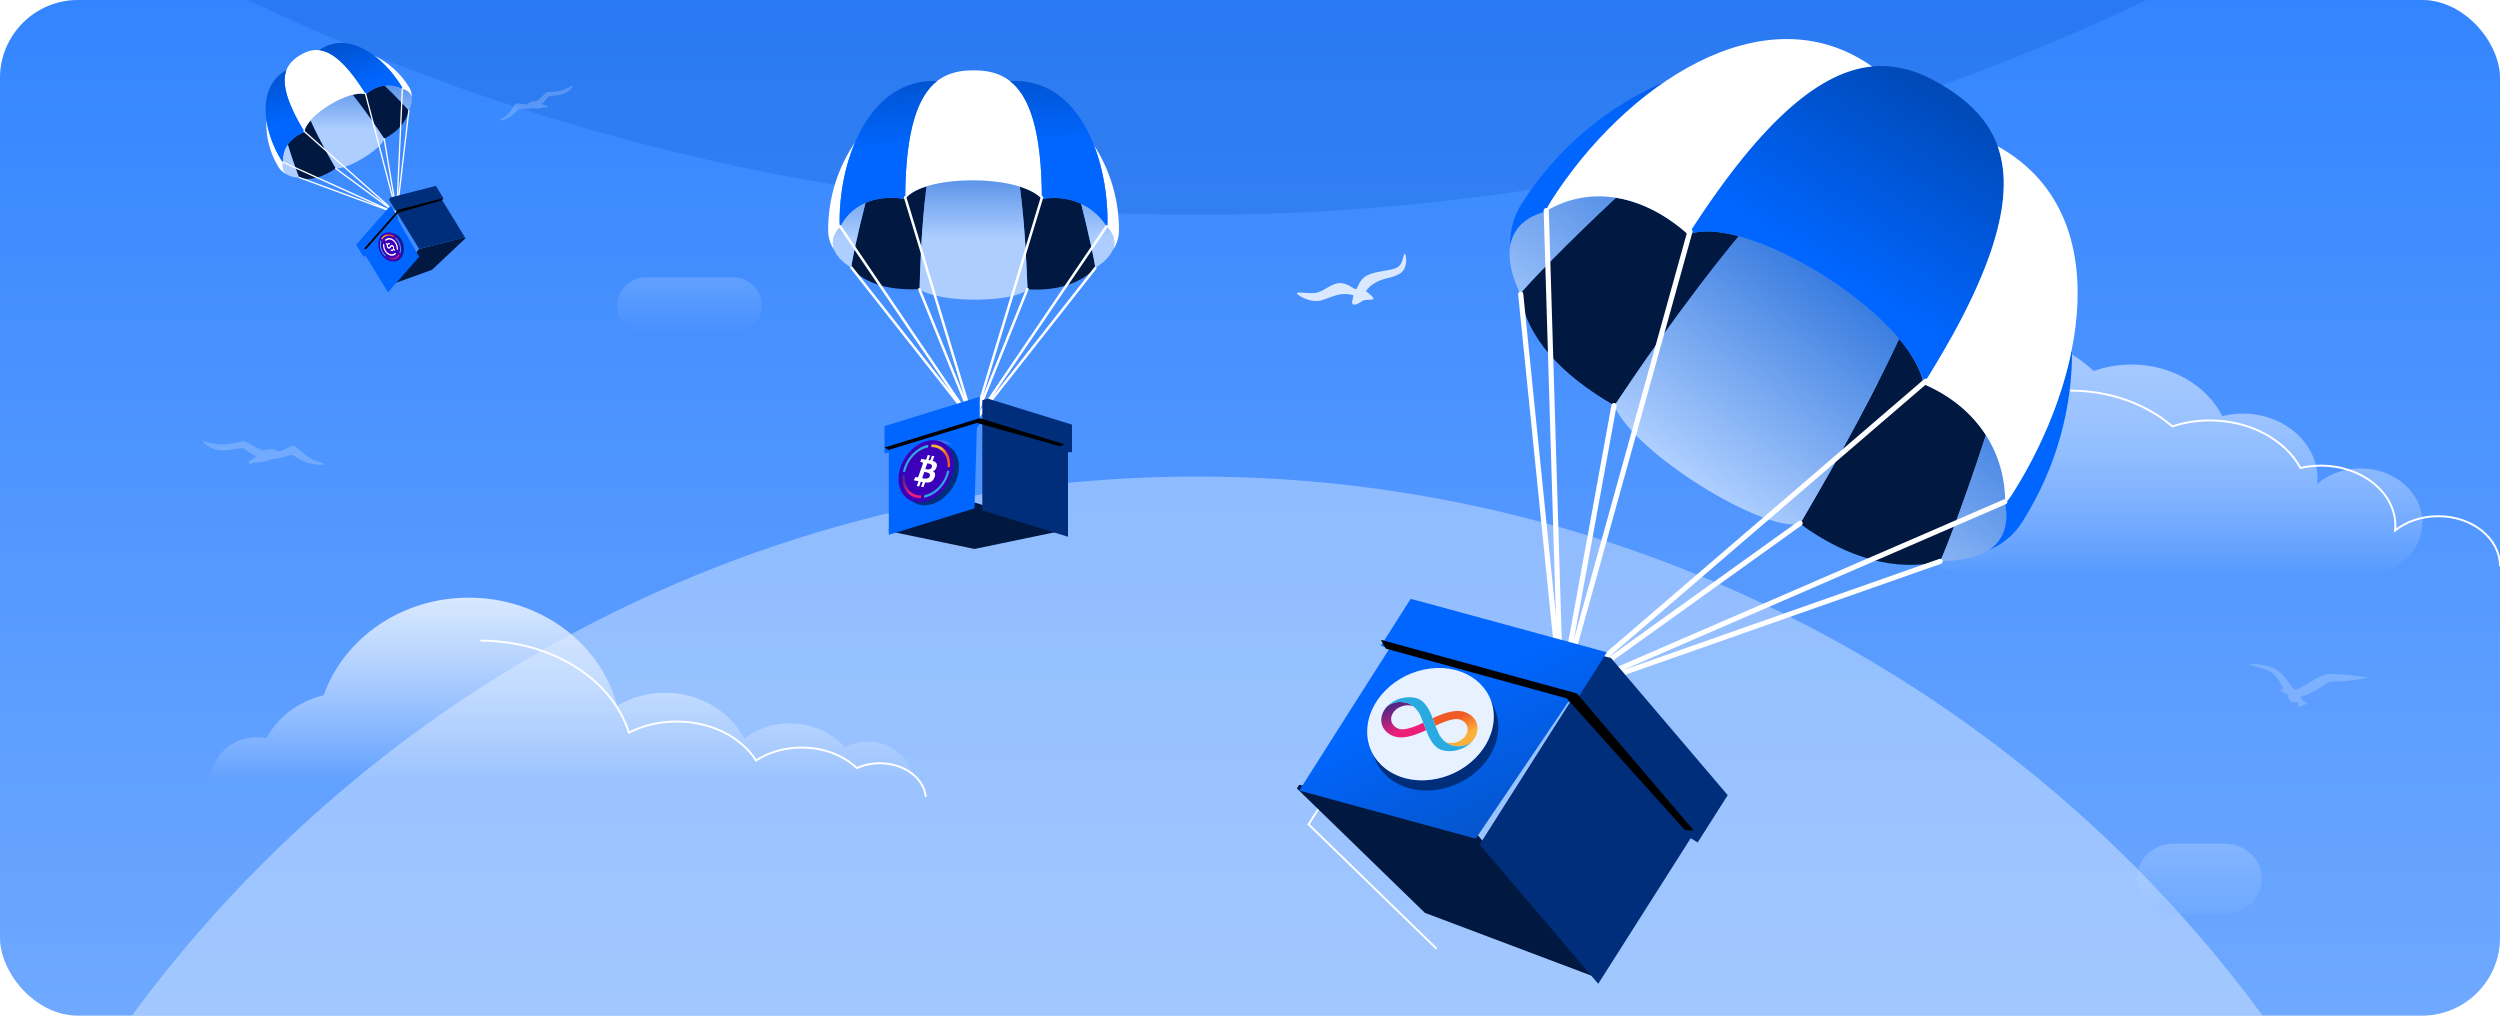 <svg width="640" height="260" viewBox="0 0 640 260" fill="none" xmlns="http://www.w3.org/2000/svg">
<g clip-path="url(#clip0_6863_7842)">
<rect width="640" height="260" rx="20" fill="url(#paint0_linear_6863_7842)"/>
<circle opacity="0.2" cx="322.5" cy="130.5" r="354.5" fill="white"/>
<g opacity="0.2" filter="url(#filter0_f_6863_7842)">
<circle cx="306.5" cy="460.5" r="338.5" fill="white"/>
</g>
<g opacity="0.2" filter="url(#filter1_f_6863_7842)">
<circle cx="306.5" cy="460.5" r="338.5" fill="white"/>
</g>
<g opacity="0.2" filter="url(#filter2_f_6863_7842)">
<circle cx="306.5" cy="-509.5" r="564.5" fill="#004CBD"/>
</g>
<path fill-rule="evenodd" clip-rule="evenodd" d="M85.977 43.125C84.858 41.204 81.924 36.137 79.518 30.819C78.606 31.861 78.023 32.883 77.956 33.767C75.994 34.57 74.579 35.706 73.668 36.999C74.938 41.151 76.243 44.747 76.603 45.468C79.425 46.364 82.602 45.358 85.891 43.161L85.977 43.125ZM93.662 24.13C92.754 23.866 91.571 23.945 90.263 24.274C93.918 28.794 97.126 33.657 98.372 35.519C101.834 33.7 104.04 31.154 104.668 28.298C104.169 27.656 101.589 24.904 98.501 21.914C96.834 22.108 95.167 22.831 93.662 24.13ZM84.671 13.872C85.876 14.564 85.876 14.564 84.671 13.872V13.872ZM72.882 21.123C72.94 22.201 72.94 22.201 72.882 21.123V21.123Z" fill="#011941"/>
<path d="M604.283 119.917C599.968 119.917 596.061 121.424 593.201 123.863C593.239 123.439 593.276 123.015 593.276 122.582C593.276 113.355 584.7 105.876 574.121 105.876C572.314 105.876 570.571 106.109 568.914 106.518C564.954 98.742 556.028 93.316 545.645 93.316C542.227 93.316 538.968 93.908 535.99 94.975C529.446 88.866 520.135 85.043 509.794 85.043C489.994 85.043 473.943 99.043 473.943 116.313C473.943 133.583 489.994 147.583 509.794 147.583C509.825 147.583 509.855 147.581 509.884 147.581H604.283C613.006 147.581 620.075 141.448 620.142 133.857V133.749C620.142 126.108 613.043 119.917 604.283 119.917Z" fill="url(#paint1_linear_6863_7842)"/>
<path d="M530 100C540.308 100 549.59 103.524 556.113 109.156C559.082 108.172 562.33 107.627 565.738 107.627C576.089 107.627 584.986 112.628 588.934 119.797C590.586 119.42 592.323 119.205 594.125 119.205C604.67 119.205 613.219 126.1 613.219 134.606C613.219 135.005 613.182 135.396 613.144 135.787C615.995 133.538 619.89 132.149 624.191 132.149C632.924 132.149 640 137.856 640 144.9V145" stroke="white" stroke-width="0.5"/>
<path fill-rule="evenodd" clip-rule="evenodd" d="M90.263 24.272C86.584 25.195 81.911 28.08 79.516 30.819C81.922 36.138 84.859 41.204 85.976 43.127C89.432 43.305 97.85 37.918 98.371 35.521C97.124 33.657 93.918 28.793 90.263 24.272ZM98.573 21.983C101.591 24.911 104.112 27.596 104.648 28.275C105.488 26.599 105.676 25.136 105.068 24.075C104.676 23.437 104.004 23 103.112 22.756C101.68 22.03 100.11 21.735 98.537 21.911L98.502 21.916L98.573 21.983ZM72.448 41.57C72.263 42.476 72.347 43.272 72.739 43.911L72.767 43.955L72.793 43.993L72.817 44.03L72.843 44.066L72.871 44.103L72.901 44.143L72.93 44.178L72.958 44.213L72.986 44.246L73.012 44.274L73.042 44.307L73.073 44.34L73.082 44.35C73.101 44.368 73.122 44.389 73.141 44.408L73.174 44.439L73.185 44.448C73.209 44.472 73.235 44.493 73.26 44.516L73.293 44.544L73.305 44.554C73.324 44.568 73.343 44.584 73.362 44.598L73.399 44.627L73.425 44.645C74.164 45.188 75.254 45.455 76.603 45.467C76.244 44.746 74.939 41.15 73.669 36.998C72.681 38.406 72.291 40.002 72.448 41.57Z" fill="url(#paint2_linear_6863_7842)"/>
<path opacity="0.2" d="M579 224.999C579 229.971 574.79 234 569.595 234H556.403C551.21 234 547 229.971 547 224.999C547 220.029 551.21 216 556.403 216H569.595C574.79 216 579 220.029 579 224.999Z" fill="url(#paint3_linear_6863_7842)"/>
<path fill-rule="evenodd" clip-rule="evenodd" d="M68.208 30.778C68.005 34.829 68.998 39.027 71.312 42.796C71.825 43.633 72.546 44.242 73.43 44.65C73.148 44.445 72.917 44.199 72.741 43.912C72.348 43.271 72.261 42.478 72.449 41.572C72.281 41.379 72.126 41.169 71.989 40.943C70.112 37.885 68.716 34.277 68.208 30.778ZM95.846 14.286C98.557 16.337 100.967 19.135 102.762 22.061C102.902 22.287 103.018 22.519 103.114 22.755C104.006 23.001 104.676 23.437 105.069 24.075C105.245 24.362 105.358 24.68 105.413 25.025C105.449 24.051 105.235 23.133 104.722 22.297C102.5 18.677 99.371 15.961 95.846 14.286ZM93.662 24.131C85.928 11.647 81.043 11.531 76.742 14.17C72.44 16.809 70.329 21.22 77.956 33.768C78.267 29.739 89.228 22.839 93.662 24.131Z" fill="white"/>
<path fill-rule="evenodd" clip-rule="evenodd" d="M81.689 12.836C84.906 13.199 88.698 16.114 93.661 24.13C96.597 21.593 100.153 21.255 103.113 22.755C103.018 22.518 102.901 22.287 102.762 22.061C98.067 14.408 89.159 7.62 81.689 12.836ZM73.308 17.979C65.61 22.209 67.294 33.291 71.989 40.944C72.128 41.17 72.281 41.379 72.449 41.569C72.145 38.561 73.861 35.443 77.955 33.768C73.058 25.712 72.177 21.009 73.308 17.979Z" fill="url(#paint4_linear_6863_7842)"/>
<path fill-rule="evenodd" clip-rule="evenodd" d="M100.767 50.865L98.169 35.528C98.155 35.434 98.216 35.348 98.31 35.331C98.401 35.315 98.49 35.378 98.507 35.47L101.458 52.911L102.836 22.721C102.841 22.628 102.921 22.555 103.015 22.56C103.108 22.564 103.181 22.644 103.176 22.738L101.918 50.297L104.496 28.275C104.506 28.181 104.59 28.116 104.684 28.125C104.778 28.137 104.843 28.221 104.834 28.315L101.749 54.667V54.669V54.672V54.674L101.746 54.676V54.681V54.686L101.744 54.69V54.693L101.742 54.697V54.702L101.739 54.707V54.709L101.737 54.712V54.716L101.735 54.718V54.721L101.732 54.723L101.73 54.728V54.73H101.728V54.735L101.725 54.737V54.74H101.723V54.742C101.716 54.751 101.709 54.761 101.702 54.768L101.7 54.77L101.697 54.773V54.775L101.692 54.777L101.69 54.779L101.688 54.782L101.683 54.784L101.681 54.786L101.678 54.789H101.676L101.674 54.791L101.671 54.794H101.669L101.667 54.796L101.664 54.798H101.662L101.66 54.801H101.657L101.655 54.803H101.653C101.648 54.808 101.643 54.81 101.639 54.812L101.636 54.815L101.634 54.817C101.61 54.829 101.587 54.838 101.561 54.84H101.557H101.552C101.538 54.84 101.524 54.838 101.51 54.836L101.505 54.833C101.496 54.831 101.484 54.829 101.474 54.824L101.106 54.658L76.569 45.602C76.482 45.569 76.438 45.47 76.468 45.384C76.501 45.294 76.599 45.25 76.688 45.283L96.73 52.679L72.342 41.659C72.255 41.619 72.218 41.518 72.255 41.434C72.295 41.347 72.396 41.309 72.481 41.347L100.3 53.919L85.852 43.274C85.777 43.218 85.761 43.11 85.817 43.035C85.871 42.96 85.979 42.943 86.054 42.999L98.659 52.288L77.706 33.7C77.635 33.636 77.629 33.531 77.692 33.461C77.753 33.39 77.861 33.383 77.931 33.444L101.273 54.151L93.384 23.962C93.361 23.873 93.417 23.779 93.506 23.755C93.598 23.732 93.692 23.786 93.715 23.877L100.767 50.865Z" fill="white"/>
<path fill-rule="evenodd" clip-rule="evenodd" d="M99.483 73.074L110.584 69.082L119.17 60.993L119.017 60.743L107.309 63.742L99.331 72.824L99.483 73.074Z" fill="#011941"/>
<path fill-rule="evenodd" clip-rule="evenodd" d="M99.555 51.106L100.036 50.537L111.574 47.582L113.509 50.734L113.058 51.031L119.018 60.743L107.308 63.742L99.555 51.106Z" fill="#002E7A"/>
<g filter="url(#filter3_ii_6863_7842)">
<path fill-rule="evenodd" clip-rule="evenodd" d="M99.557 51.11L99.555 51.106L91.579 60.189L91.581 60.191L91.182 60.646L93.103 63.776L93.524 63.359L99.332 72.824L107.308 63.74L101.905 54.334L101.968 53.681L100.047 50.553L99.557 51.11Z" fill="#0066FF"/>
</g>
<path fill-rule="evenodd" clip-rule="evenodd" d="M101.973 53.689L93.1 63.771L93.758 63.742L101.971 54.438L113.194 51.254L113.506 50.731L101.973 53.689Z" fill="black"/>
<path d="M222.236 189.883C220.097 189.883 218.096 190.419 216.366 191.342C212.988 187.579 207.917 185.173 202.227 185.173C197.793 185.173 193.727 186.627 190.548 189.047C186.845 182.108 179.142 177.336 170.235 177.336C165.725 177.336 161.526 178.564 157.995 180.673C153.825 164.792 138.407 153 120.015 153C102.677 153 87.984 163.481 82.863 177.987C76.441 179.504 71.131 183.576 68.221 188.959C67.442 188.809 66.636 188.728 65.809 188.728C59.287 188.728 54 193.637 54 199.691C54 199.796 54.013 199.897 54.016 200H234C233.532 194.342 228.45 189.883 222.236 189.883Z" fill="url(#paint5_linear_6863_7842)"/>
<path d="M123 164C141.394 164 156.814 174.036 160.985 187.551C164.516 185.757 168.716 184.711 173.227 184.711C182.135 184.711 189.838 188.773 193.542 194.679C196.722 192.619 200.789 191.381 205.222 191.381C210.913 191.381 215.985 193.429 219.363 196.632C221.094 195.846 223.095 195.39 225.234 195.39C231.449 195.39 236.532 199.184 237 204" stroke="white" stroke-width="0.5"/>
<path opacity="0.4" d="M195.051 78.248C195.051 82.253 191.755 85.498 187.688 85.498H165.361C161.296 85.498 158 82.253 158 78.248C158 74.245 161.296 71 165.361 71H187.688C191.755 71 195.051 74.245 195.051 78.248Z" fill="url(#paint6_linear_6863_7842)"/>
<path fill-rule="evenodd" clip-rule="evenodd" d="M235.416 74.059C235.517 69.836 235.797 58.717 237.185 47.714C234.673 48.499 232.717 49.577 231.726 50.939C227.753 50.29 224.334 50.72 221.577 51.911C219.506 59.897 218.045 67.013 217.915 68.539C221.591 72.792 227.737 74.321 235.243 74.033L235.416 74.059ZM266.734 50.939C265.526 49.609 263.532 48.562 261.088 47.794C262.513 58.745 262.876 69.803 263.044 74.059C270.458 74.557 276.56 72.624 280.41 68.623C280.245 67.088 278.8 60.067 276.77 52.159C273.878 50.815 270.46 50.329 266.734 50.939ZM262.368 25.396C263.63 27.717 263.63 27.717 262.368 25.396V25.396ZM236.075 25.427C235.098 27.228 235.098 27.228 236.075 25.427V25.427Z" fill="#011941"/>
<path fill-rule="evenodd" clip-rule="evenodd" d="M261.089 47.793C254.218 45.631 243.782 45.66 237.186 47.715C235.796 58.718 235.517 69.837 235.418 74.059C240.832 77.783 259.816 77.425 263.045 74.059C262.877 69.804 262.514 58.744 261.089 47.793ZM276.817 52.342C278.798 60.081 280.212 66.931 280.404 68.565C283.43 66.684 285.185 64.504 285.256 62.181C285.256 60.755 284.605 59.383 283.403 58.102C281.806 55.504 279.555 53.466 276.835 52.19L276.771 52.159L276.817 52.342ZM215.057 58.102C213.856 59.383 213.205 60.755 213.205 62.181V62.278L213.21 62.364L213.212 62.45L213.218 62.535L213.225 62.621L213.236 62.718L213.247 62.802L213.258 62.886L213.271 62.968L213.285 63.041L213.3 63.123L213.318 63.205L213.322 63.23C213.336 63.283 213.347 63.334 213.36 63.384L213.382 63.466L213.391 63.493C213.409 63.553 213.426 63.614 213.446 63.674L213.473 63.756L213.482 63.781C213.497 63.825 213.513 63.869 213.528 63.911L213.561 63.995L213.584 64.05C214.243 65.664 215.741 67.177 217.914 68.538C218.047 67.013 219.507 59.897 221.576 51.911C218.578 53.208 216.361 55.405 215.057 58.102Z" fill="url(#paint7_linear_6863_7842)"/>
<path fill-rule="evenodd" clip-rule="evenodd" d="M218.914 36.413C214.561 42.772 212 50.555 212 58.957C212 60.823 212.562 62.524 213.587 64.06C213.334 63.446 213.205 62.819 213.205 62.181C213.205 60.754 213.856 59.384 215.057 58.102C214.978 57.623 214.935 57.132 214.935 56.627C214.935 49.812 216.26 42.584 218.914 36.413ZM280.05 37.168C282.402 43.181 283.524 50.109 283.524 56.627C283.524 57.132 283.483 57.623 283.403 58.102C284.605 59.384 285.255 60.754 285.255 62.181C285.255 62.819 285.125 63.446 284.873 64.06C285.898 62.524 286.46 60.823 286.46 58.957C286.46 50.886 284.095 43.384 280.05 37.168ZM266.733 50.938C266.615 23.041 258.818 18 249.229 18C239.642 18 231.845 23.041 231.726 50.938C236.236 44.725 260.838 44.442 266.733 50.938Z" fill="white"/>
<path fill-rule="evenodd" clip-rule="evenodd" d="M258.57 20.756C263.415 24.539 266.658 33.03 266.733 50.938C274.006 49.748 280.1 52.731 283.403 58.101C283.483 57.624 283.524 57.131 283.524 56.628C283.524 39.573 275.845 19.731 258.57 20.756ZM239.89 20.756C223.217 19.957 214.935 39.573 214.935 56.628C214.935 57.131 214.978 57.624 215.056 58.101C217.558 52.926 223.431 49.582 231.727 50.938C231.803 33.03 235.043 24.539 239.89 20.756Z" fill="url(#paint8_linear_6863_7842)"/>
<path fill-rule="evenodd" clip-rule="evenodd" d="M251.675 101.286L262.711 73.874C262.776 73.708 262.964 73.627 263.13 73.695C263.296 73.761 263.375 73.951 263.31 74.115L250.762 105.287L282.988 57.776C283.088 57.629 283.289 57.59 283.436 57.69C283.584 57.791 283.621 57.992 283.523 58.138L254.103 101.513L280.158 68.416C280.267 68.276 280.47 68.252 280.61 68.361C280.75 68.472 280.776 68.676 280.665 68.816L249.488 108.419V108.421H249.486V108.423L249.484 108.425L249.481 108.427L249.479 108.43L249.477 108.432V108.434L249.473 108.438L249.47 108.441L249.466 108.445L249.46 108.451L249.453 108.458L249.449 108.462L249.446 108.465L249.442 108.469L249.44 108.471L249.438 108.473H249.435L249.433 108.475L249.431 108.478H249.429V108.48H249.427L249.425 108.482L249.422 108.484L249.42 108.486H249.418L249.416 108.489L249.414 108.491H249.411V108.493L249.407 108.495H249.405L249.403 108.497L249.4 108.5H249.398L249.396 108.502H249.394L249.392 108.504L249.39 108.506H249.387L249.385 108.508H249.383L249.381 108.51H249.379L249.376 108.513L249.372 108.515H249.37C249.352 108.524 249.333 108.53 249.313 108.537H249.309L249.307 108.539H249.304H249.302H249.3H249.298L249.289 108.541C249.287 108.541 249.285 108.543 249.282 108.543H249.274L249.269 108.545H249.265H249.263H249.261H249.258H249.254H249.252H249.25H249.248L249.245 108.548H249.243H249.241H249.239H249.237H249.234H249.232H249.23H249.228H249.226H249.224H249.221H249.219H249.217L249.215 108.545H249.213H249.21H249.208H249.204H249.202H249.199H249.197H249.195C249.186 108.545 249.175 108.548 249.167 108.548H249.16H249.154C249.105 108.545 249.057 108.534 249.012 108.51H249.009L249.007 108.508H249.005V108.506L249.001 108.504C248.977 108.491 248.955 108.473 248.935 108.456L248.928 108.449C248.915 108.434 248.902 108.419 248.891 108.401L248.459 107.765L217.728 68.724C217.616 68.584 217.64 68.381 217.78 68.271C217.92 68.16 218.123 68.184 218.235 68.324L243.336 100.213L214.799 58.138C214.699 57.992 214.736 57.791 214.885 57.69C215.033 57.59 215.234 57.629 215.333 57.776L247.888 105.772L235.07 74.176C235.004 74.012 235.083 73.824 235.249 73.756C235.413 73.689 235.603 73.769 235.668 73.933L246.85 101.494L231.39 50.582C231.337 50.411 231.436 50.23 231.606 50.18C231.777 50.127 231.956 50.223 232.008 50.394L249.23 107.112L266.454 50.394C266.504 50.223 266.686 50.127 266.856 50.18C267.027 50.23 267.123 50.411 267.073 50.582L251.675 101.286Z" fill="white"/>
<path fill-rule="evenodd" clip-rule="evenodd" d="M227.534 135.97L249.472 140.537L271.411 135.97V135.411L249.472 128.632L227.534 135.411V135.97Z" fill="#011941"/>
<g filter="url(#filter4_i_6863_7842)">
<path fill-rule="evenodd" clip-rule="evenodd" d="M249.472 100.472L250.821 100.028L272.436 106.708V113.732L271.41 113.768V135.412L249.472 128.632V100.472Z" fill="#002E7A"/>
</g>
<g filter="url(#filter5_ii_6863_7842)">
<path fill-rule="evenodd" clip-rule="evenodd" d="M249.472 100.481V100.472L227.535 107.251V107.26L226.437 107.599V114.573L227.535 114.317V135.412L249.472 128.633L250.072 108.031L250.821 107.039V100.064L249.472 100.481Z" fill="#0066FF"/>
</g>
<path fill-rule="evenodd" clip-rule="evenodd" d="M234.144 127.68C232.603 126.746 231.621 124.94 231.621 122.596C231.621 118.41 234.751 114.091 238.612 112.95C240.311 112.448 241.868 112.644 243.08 113.378L244.477 114.286C243.265 113.552 241.708 113.356 240.009 113.858C236.148 115 233.018 119.318 233.018 123.504C233.018 125.848 234 127.654 235.542 128.588L234.144 127.68Z" fill="#6580E1" fill-opacity="0.6"/>
<path fill-rule="evenodd" clip-rule="evenodd" d="M241.577 113.443C243.119 114.377 244.1 116.182 244.1 118.527C244.1 122.712 240.97 127.031 237.109 128.173C235.411 128.675 233.853 128.479 232.642 127.745L234.039 128.653C235.25 129.387 236.808 129.583 238.507 129.081C242.368 127.939 245.498 123.62 245.498 119.435C245.498 117.09 244.516 115.285 242.974 114.351L241.577 113.443Z" fill="#002E7A"/>
<path fill-rule="evenodd" clip-rule="evenodd" d="M99.621 59.83C100.37 59.757 101.165 60.122 101.784 60.918C102.89 62.339 103.013 64.597 102.059 65.961C101.639 66.561 101.081 66.888 100.493 66.945L101.187 66.901C101.775 66.844 102.333 66.516 102.753 65.916C103.707 64.552 103.584 62.294 102.479 60.873C101.86 60.077 101.064 59.712 100.316 59.785L99.621 59.83Z" fill="#002E7A"/>
<path fill-rule="evenodd" clip-rule="evenodd" d="M250.821 107.054L226.437 114.565L227.533 115.171L250.071 108.266L271.411 114.262L272.436 113.723L250.821 107.054Z" fill="black"/>
<path fill-rule="evenodd" clip-rule="evenodd" d="M413.266 103.882C418.056 96.722 430.696 77.884 445.118 60.465C439.934 59.066 435.388 58.783 432.194 60.049V60.047C426.062 54.584 419.709 51.583 413.658 50.621C401.363 62.103 391.068 72.759 389.173 75.24C390.847 86.583 399.761 95.933 412.996 103.648L413.266 103.882ZM492.456 98.326C491.833 94.712 489.546 90.731 486.179 86.735C476.657 107.148 465.189 126.583 460.825 134.09C473.045 143.052 485.663 146.398 496.666 143.72C498.06 140.897 503.248 127.233 508.402 111.397C504.891 105.925 499.54 101.351 492.456 98.326ZM512.873 49.58H512.872C512.509 54.954 512.51 54.953 512.873 49.58ZM467.579 20.881C463.925 22.916 463.925 22.916 467.579 20.881H467.579Z" fill="#011941"/>
<path fill-rule="evenodd" clip-rule="evenodd" d="M486.179 86.735C476.716 75.5 458.72 64.138 445.117 60.464C430.694 77.886 418.055 96.722 413.266 103.882C418.515 116.212 451.589 136.355 460.824 134.089C465.189 126.581 476.66 107.143 486.179 86.735ZM508.282 111.764C503.23 127.253 498.173 140.592 496.717 143.613C503.983 143.682 509.388 141.848 512.051 137.928C513.609 135.474 513.988 132.402 513.321 128.88C513.41 122.665 511.765 116.695 508.479 111.519L508.401 111.396L508.282 111.764ZM395.667 54.149C392.195 55.042 389.575 56.691 388.016 59.144L387.912 59.314L387.822 59.465L387.735 59.617L387.652 59.769L387.571 59.924L387.482 60.104L387.409 60.26L387.337 60.418L387.27 60.573L387.213 60.712L387.151 60.871L387.091 61.029L387.074 61.081C387.037 61.182 387.002 61.284 386.968 61.388L386.917 61.553L386.903 61.605C386.865 61.729 386.831 61.855 386.797 61.981L386.756 62.149L386.743 62.202C386.723 62.294 386.702 62.386 386.683 62.478L386.646 62.657L386.624 62.778C385.997 66.273 386.919 70.519 389.173 75.238C391.068 72.759 401.363 62.102 413.658 50.62C407.079 49.572 400.857 50.932 395.667 54.149Z" fill="url(#paint9_linear_6863_7842)"/>
<path fill-rule="evenodd" clip-rule="evenodd" d="M426.021 21.032C411.576 27.218 398.654 37.815 389.466 52.281C387.428 55.488 386.536 59.032 386.62 62.8C386.857 61.468 387.318 60.244 388.017 59.144C389.575 56.691 392.195 55.043 395.666 54.148C396.05 53.24 396.517 52.349 397.068 51.482C404.523 39.745 414.705 28.748 426.021 21.032ZM530.438 89.179C527.912 102.102 522.269 115.255 515.14 126.478C514.589 127.346 513.981 128.147 513.321 128.881C513.988 132.403 513.609 135.475 512.051 137.928C511.353 139.028 510.441 139.966 509.336 140.746C512.782 139.221 515.61 136.907 517.648 133.699C526.475 119.802 530.606 104.304 530.438 89.179ZM492.456 98.326C522.758 50.17 514.847 32.965 498.342 22.482C481.837 11.998 462.901 12.151 432.193 60.047C446.751 54.279 489.413 80.693 492.456 98.326Z" fill="url(#paint10_linear_6863_7842)"/>
<path d="M367.772 242.883L335 211.032L335.61 210.072M335.609 210.072L358.674 173.759L356.506 173" stroke="white" stroke-width="0.5"/>
<path fill-rule="evenodd" clip-rule="evenodd" d="M511.405 37.439C515.613 49.252 511.909 67.411 492.456 98.325C506.277 104.228 513.505 116.028 513.321 128.881C513.98 128.147 514.589 127.346 515.14 126.478C533.787 97.121 542.265 54.565 511.405 37.439ZM479.25 17.014C451.422 -2.591 415.715 22.123 397.068 51.481C396.516 52.35 396.05 53.24 395.666 54.149C405.628 47.974 419.396 48.642 432.193 60.048C451.907 29.298 466.77 18.227 479.25 17.014Z" fill="white"/>
<path fill-rule="evenodd" clip-rule="evenodd" d="M411.481 168.529L460.451 133.405C460.746 133.193 461.158 133.261 461.37 133.556C461.582 133.853 461.515 134.264 461.219 134.477L405.532 174.418L512.96 127.864C513.294 127.72 513.682 127.874 513.827 128.207C513.971 128.541 513.818 128.929 513.484 129.074L415.412 171.573L496.454 143.086C496.797 142.965 497.174 143.145 497.294 143.49C497.415 143.833 497.234 144.209 496.891 144.33L399.917 178.417L399.916 178.417L399.913 178.418L399.91 178.419L399.906 178.421L399.904 178.421L399.903 178.422L399.9 178.423L399.899 178.423L399.896 178.424L399.89 178.426L399.889 178.426L399.887 178.427L399.884 178.428L399.883 178.428L399.88 178.429L399.874 178.431L399.871 178.432L399.868 178.432V178.433L399.864 178.434L399.854 178.437L399.848 178.438L399.834 178.442L399.832 178.442L399.831 178.442L399.825 178.443L399.815 178.445L399.809 178.446V178.447L399.808 178.447L399.799 178.449L399.793 178.449L399.792 178.45L399.79 178.45L399.783 178.451L399.778 178.452L399.776 178.452L399.773 178.452L399.772 178.453V178.453L399.767 178.453L399.763 178.454L399.76 178.454L399.757 178.454L399.756 178.454L399.754 178.455L399.752 178.455L399.747 178.455L399.744 178.456L399.742 178.456L399.74 178.456L399.737 178.456L399.734 178.456L399.731 178.456L399.727 178.457L399.726 178.457L399.724 178.457L399.721 178.457L399.718 178.457H399.716L399.711 178.457L399.71 178.458L399.708 178.458H399.704H399.703L399.7 178.458H399.695H399.694L399.691 178.458L399.687 178.458H399.685H399.684H399.68H399.678H399.675L399.669 178.458H399.668L399.664 178.457H399.661L399.659 178.457L399.654 178.457V178.457L399.652 178.457L399.646 178.457L399.645 178.457L399.642 178.456L399.639 178.456L399.636 178.456L399.633 178.456L399.631 178.456L399.629 178.455L399.626 178.455L399.625 178.455L399.62 178.455L399.615 178.454L399.612 178.453L399.61 178.453H399.609C399.567 178.448 399.527 178.44 399.488 178.427V178.427L399.486 178.426L399.478 178.424L399.475 178.423L399.472 178.422L399.466 178.42L399.463 178.419L399.462 178.418L399.456 178.416L399.44 178.41C399.436 178.408 399.43 178.406 399.426 178.404L399.417 178.4L399.411 178.397L399.403 178.393L399.401 178.393V178.392L399.396 178.39L399.388 178.386L399.387 178.385L399.386 178.385L399.381 178.383L399.38 178.382L399.378 178.381L399.375 178.379L399.373 178.378L399.37 178.377L399.368 178.375L399.367 178.374L399.365 178.374L399.363 178.372L399.358 178.37L399.355 178.368L399.354 178.367L399.352 178.367V178.366L399.348 178.364L399.344 178.361L399.341 178.36L399.338 178.358L399.334 178.355L399.331 178.353L399.328 178.351L399.324 178.349L399.321 178.346L399.316 178.344L399.313 178.342L399.311 178.34L399.308 178.337L399.303 178.334L399.301 178.332L399.298 178.33L399.295 178.328L399.29 178.325L399.286 178.322L399.285 178.32L399.283 178.319L399.277 178.315L399.275 178.313C399.257 178.304 399.241 178.295 399.224 178.285L399.214 178.279L399.213 178.278L399.211 178.277L399.201 178.271V178.27C399.119 178.216 399.048 178.143 398.996 178.054V178.053L398.995 178.05L398.991 178.044L398.989 178.042L398.988 178.039L398.983 178.03V178.029C398.958 177.98 398.937 177.928 398.924 177.873L398.922 177.858C398.911 177.816 398.907 177.774 398.907 177.732L398.86 176.167L388.644 75.354C388.607 74.993 388.871 74.668 389.233 74.632C389.595 74.595 389.917 74.859 389.955 75.22L398.299 157.566L395.178 53.928C395.167 53.565 395.453 53.261 395.817 53.251C396.181 53.239 396.485 53.526 396.496 53.889L400.056 172.108L412.539 103.704C412.605 103.346 412.948 103.109 413.306 103.175C413.664 103.24 413.901 103.583 413.836 103.942L402.947 163.611L432.003 59.062C432.1 58.712 432.464 58.506 432.814 58.604C433.165 58.701 433.37 59.064 433.273 59.416L400.903 175.884L492.569 97.079C492.845 96.841 493.261 96.873 493.498 97.148C493.735 97.425 493.704 97.841 493.428 98.078L411.481 168.529Z" fill="white"/>
<path fill-rule="evenodd" clip-rule="evenodd" d="M332 201.839L364.772 233.691L407.533 249.816L408.143 248.856L377.789 213.198L332.61 200.879L332 201.839Z" fill="#011941"/>
<g filter="url(#filter6_i_6863_7842)">
<path fill-rule="evenodd" clip-rule="evenodd" d="M408.58 164.72L411.388 165.43L441.294 200.563L433.611 212.658L431.809 211.597L408.143 248.857L377.788 213.198L408.58 164.72Z" fill="#002E7A"/>
</g>
<g filter="url(#filter7_ii_6863_7842)">
<path fill-rule="evenodd" clip-rule="evenodd" d="M408.57 164.736L408.58 164.72L363.401 152.402L363.391 152.418L361.132 151.803L353.506 163.808L355.674 164.566L332.609 200.879L377.789 213.197L401.347 178.389L403.722 177.499L411.347 165.493L408.57 164.736Z" fill="url(#paint11_linear_6863_7842)"/>
</g>
<path fill-rule="evenodd" clip-rule="evenodd" d="M403.705 177.527L353.515 163.794L354.741 166.037L401.089 178.795L431.268 212.448L433.622 212.642L403.705 177.527Z" fill="black"/>
<path fill-rule="evenodd" clip-rule="evenodd" d="M381.23 178.256C381.989 179.816 382.407 181.57 382.407 183.459C382.407 191.331 375.152 198.576 366.203 199.64C359.402 200.449 353.58 197.455 351.177 192.515L352.346 195.123C354.749 200.063 360.571 203.056 367.372 202.248C376.321 201.184 383.576 193.939 383.576 186.067C383.576 184.177 383.158 182.424 382.399 180.864L381.23 178.256Z" fill="#002E7A"/>
<path d="M382.407 183.459C382.407 191.331 375.152 198.576 366.203 199.64C357.255 200.704 350 195.185 350 187.312C350 179.44 357.255 172.195 366.203 171.131C375.152 170.067 382.407 175.587 382.407 183.459Z" fill="#E8F1FF"/>
<path d="M374.668 182.196C373.36 181.821 371.603 182.01 369.443 182.754C368.419 183.106 367.471 183.527 366.743 183.872C366.743 183.872 366.743 183.872 366.745 183.877L366.747 183.873C366.747 183.873 367.085 184.792 367.472 185.784C368.161 185.449 369.134 185.002 370.166 184.644C372.087 183.982 373.083 184.011 373.582 184.155C375.463 184.694 376.254 186.461 375.349 188.093C374.45 189.715 372.182 190.605 370.299 190.077C370.214 190.053 370.11 190.011 369.986 189.946C370.418 190.313 370.923 190.634 371.484 190.795C374.929 191.782 376.713 189.974 376.838 189.842C377.142 189.505 377.408 189.137 377.626 188.742C379.127 186.034 377.8 183.094 374.668 182.196Z" fill="url(#paint12_linear_6863_7842)"/>
<path d="M357.177 188.593C358.485 188.968 360.242 188.779 362.401 188.035C363.425 187.682 364.374 187.262 365.102 186.917C365.102 186.917 365.102 186.917 365.1 186.912L365.098 186.916C365.098 186.916 364.76 185.997 364.373 185.005C363.683 185.34 362.711 185.787 361.679 186.145C359.758 186.807 358.762 186.777 358.263 186.634C356.384 186.091 355.593 184.324 356.498 182.692C357.397 181.07 359.665 180.181 361.547 180.708C361.633 180.732 361.736 180.775 361.861 180.84C361.428 180.472 360.924 180.151 360.363 179.991C356.918 179.003 355.138 180.813 355.011 180.94C354.705 181.28 354.441 181.645 354.223 182.039C352.718 184.755 354.045 187.694 357.177 188.593Z" fill="url(#paint13_linear_6863_7842)"/>
<path d="M371.5 190.749C369.759 190.203 368.613 188.44 368.41 188.025C367.885 186.951 366.848 184.158 366.768 183.938C366.04 181.837 364.837 179.377 362.635 178.746L362.631 178.745L362.627 178.744C359.948 177.988 356.807 178.958 355.011 180.94C355.134 180.812 357.148 179.023 360.341 180.022C362.082 180.568 363.226 182.352 363.434 182.768C363.959 183.841 364.995 186.635 365.076 186.855C365.806 188.952 367.008 191.412 369.21 192.043L369.214 192.044L369.218 192.046C371.897 192.801 375.043 191.832 376.834 189.849C376.707 189.976 374.7 191.746 371.5 190.749Z" fill="#29ABE2"/>
<g clip-path="url(#clip1_6863_7842)">
<path d="M238.213 112.734C242.072 112.329 244.703 115.545 244.088 119.918C243.474 124.29 239.847 128.164 235.988 128.57C232.129 128.975 229.498 125.759 230.113 121.386C230.727 117.014 234.354 113.14 238.213 112.734Z" fill="#3B00B9"/>
<path fill-rule="evenodd" clip-rule="evenodd" d="M231.617 121.679C231.384 124.694 233.186 126.897 235.834 126.835L235.737 127.521C232.757 127.609 230.733 125.135 231.011 121.743L231.617 121.679Z" fill="url(#paint14_linear_6863_7842)"/>
<path fill-rule="evenodd" clip-rule="evenodd" d="M237.56 114.554C234.85 115.055 232.366 117.709 231.745 120.764L231.14 120.828C231.814 117.394 234.613 114.404 237.656 113.868L237.56 114.554Z" fill="#29ABE2"/>
<path fill-rule="evenodd" clip-rule="evenodd" d="M242.586 119.616C242.818 116.601 241.016 114.399 238.369 114.46L238.465 113.774C241.445 113.686 243.477 116.16 243.191 119.552L242.586 119.616Z" fill="url(#paint15_linear_6863_7842)"/>
<path fill-rule="evenodd" clip-rule="evenodd" d="M236.641 126.75C239.351 126.249 241.835 123.595 242.456 120.54L243.061 120.476C242.388 123.91 239.59 126.891 236.545 127.436L236.641 126.75Z" fill="#29ABE2"/>
<path d="M239.797 119.485C240.034 118.61 239.517 118.205 238.769 117.981L239.189 116.784L238.585 116.674L238.176 117.843C238.019 117.817 237.855 117.791 237.69 117.765L238.107 116.594L237.503 116.484L237.082 117.681C236.947 117.661 236.82 117.639 236.693 117.618L235.858 117.463L235.58 118.246C235.58 118.246 236.028 118.321 236.019 118.33C236.266 118.374 236.285 118.562 236.256 118.713C235.873 119.81 235.482 120.9 235.098 121.998C235.055 122.089 234.959 122.229 234.788 122.195C234.794 122.203 234.348 122.111 234.348 122.111L233.923 122.962L234.706 123.105C234.855 123.133 234.996 123.161 235.137 123.19L234.707 124.405L235.311 124.515L235.731 123.318C235.895 123.353 236.058 123.388 236.215 123.415L235.794 124.612L236.399 124.721L236.828 123.515C237.868 123.631 238.687 123.458 239.184 122.323C239.58 121.405 239.365 120.925 238.853 120.65C239.268 120.468 239.622 120.127 239.797 119.485ZM238.039 121.923C237.72 122.832 236.476 122.486 236.065 122.416L236.634 120.814C237.037 120.884 238.37 120.978 238.039 121.923ZM238.556 119.606C238.263 120.434 237.227 120.136 236.883 120.077L237.394 118.619C237.737 118.678 238.853 118.743 238.556 119.606Z" fill="white"/>
</g>
<g clip-path="url(#clip2_6863_7842)">
<g clip-path="url(#clip3_6863_7842)">
<path d="M97.124 61.014C97.857 59.349 99.722 58.983 101.29 60.194C102.858 61.406 103.535 63.738 102.802 65.402C102.069 67.066 100.204 67.433 98.636 66.222C97.068 65.01 96.391 62.678 97.124 61.014Z" fill="#3B00B9"/>
<path fill-rule="evenodd" clip-rule="evenodd" d="M99.098 65.672C100.223 66.429 101.501 66.178 102.089 65.084L102.335 65.274C101.68 66.51 100.245 66.792 98.983 65.933L99.098 65.672Z" fill="url(#paint16_linear_6863_7842)"/>
<path fill-rule="evenodd" clip-rule="evenodd" d="M97.684 61.68C97.254 62.897 97.718 64.494 98.77 65.418L98.655 65.68C97.468 64.65 96.945 62.85 97.438 61.49L97.684 61.68Z" fill="#29ABE2"/>
<path fill-rule="evenodd" clip-rule="evenodd" d="M100.825 60.741C99.7 59.984 98.422 60.235 97.835 61.33L97.589 61.139C98.243 59.904 99.68 59.618 100.94 60.48L100.825 60.741Z" fill="url(#paint17_linear_6863_7842)"/>
<path fill-rule="evenodd" clip-rule="evenodd" d="M102.242 64.735C102.672 63.519 102.208 61.922 101.157 60.997L101.272 60.736C102.459 61.766 102.978 63.563 102.488 64.925L102.242 64.735Z" fill="#29ABE2"/>
<path fill-rule="evenodd" clip-rule="evenodd" d="M98.564 61.379C98.524 61.421 98.535 61.49 98.589 61.533L98.723 61.636C98.76 61.665 98.814 61.668 98.843 61.641C99.302 61.212 100.015 61.203 100.635 61.682C101.255 62.161 101.6 62.988 101.544 63.728C101.541 63.779 101.566 63.833 101.606 63.864L101.74 63.968C101.795 64.01 101.845 63.989 101.853 63.921C101.956 63.01 101.54 61.971 100.77 61.376C100 60.781 99.112 60.812 98.564 61.379ZM98.186 62.449C98.131 62.406 98.081 62.428 98.073 62.495C97.97 63.406 98.386 64.445 99.156 65.04C99.926 65.635 100.814 65.604 101.361 65.037C101.402 64.995 101.391 64.926 101.337 64.883L101.203 64.78C101.166 64.752 101.112 64.749 101.083 64.775C100.624 65.204 99.911 65.214 99.291 64.735C98.671 64.255 98.326 63.428 98.382 62.688C98.385 62.642 98.356 62.58 98.32 62.552L98.186 62.449ZM98.846 62.243L98.779 62.395C98.76 62.438 98.777 62.497 98.817 62.527L99.04 62.7C98.947 63.033 99.051 63.376 99.294 63.564C99.609 63.807 99.82 63.699 100.062 63.315C100.235 63.06 100.33 63.023 100.485 63.143C100.64 63.263 100.682 63.482 100.595 63.679C100.478 63.946 100.329 63.949 100.173 63.871C100.136 63.853 100.098 63.864 100.082 63.901L100.005 64.075C99.986 64.119 100.008 64.182 100.052 64.206C100.311 64.347 100.558 64.319 100.747 64.019L100.974 64.194C101.014 64.225 101.061 64.216 101.08 64.174L101.147 64.021C101.166 63.979 101.149 63.92 101.109 63.889L100.882 63.714C100.973 63.362 100.855 63.001 100.6 62.803C100.263 62.543 100.055 62.673 99.816 63.05C99.638 63.327 99.543 63.335 99.407 63.229C99.277 63.129 99.232 62.953 99.321 62.751C99.401 62.568 99.508 62.51 99.665 62.573C99.701 62.587 99.735 62.575 99.75 62.541L99.821 62.38C99.841 62.335 99.817 62.27 99.772 62.248C99.53 62.13 99.33 62.185 99.18 62.398L98.951 62.221C98.911 62.191 98.864 62.2 98.845 62.242L98.846 62.243Z" fill="white"/>
</g>
</g>
<path opacity="0.8" d="M357.334 68.641C359.273 67.883 359.111 65.283 359.552 65.014C359.99 64.743 360.66 68.533 358.442 69.993C356.224 71.455 353.953 70.914 351.238 72.918C350.62 73.362 350.11 73.902 349.702 74.537C350.588 75.219 351.87 76.258 351.57 76.549C351.182 76.925 349.441 76.565 348.745 77.059C348.118 77.505 346.862 78.308 346.307 77.876C345.912 77.571 346.366 76.436 346.495 75.599C343.169 74.622 341.184 76.007 338.328 76.87C335.446 77.736 331.787 75.409 332.01 75.03C332.23 74.652 334.061 75.139 336.388 75.03C338.715 74.922 340.434 72.647 342.817 72.485C345.199 72.322 346.719 74.392 347.251 73.947C347.639 73.622 347.916 71.619 349.91 70.535C351.906 69.452 355.394 69.398 357.334 68.641Z" fill="white"/>
<path opacity="0.2" d="M56.924 113.759C60.041 113.815 61.977 112.627 63.062 113.136C63.891 113.525 65.536 114.724 67.561 115.331C67.919 115.174 68.296 115.066 68.687 115.012C69.604 114.908 70.595 115.018 70.855 115.456C70.879 115.502 70.892 115.55 70.894 115.601C73.115 115.237 74.755 113.885 75.289 114.098C75.926 114.353 76.799 115.375 78.57 116.731C80.382 118.118 82.746 118.401 82.984 118.74C83.221 119.08 80.859 119.194 78.57 118.401C76.28 117.608 75.384 116.645 74.867 116.476C74.425 116.33 71.881 117.465 69.383 117.553C69.223 117.663 69.053 117.758 68.874 117.84C68.046 118.214 65.923 118.419 65.465 118.42C64.973 118.42 64.708 118.387 64.57 118.54C64.343 118.792 64.149 119 63.987 119C63.843 119 63.793 118.737 63.858 118.562C63.922 118.387 63.611 118.213 63.718 118.059C63.825 117.907 64.278 117.884 64.492 117.752C64.619 117.674 65.136 117.234 65.629 116.795C64.021 116.118 62.852 115.196 62.498 114.866C61.981 114.388 59.761 115.345 56.786 115.291C53.812 115.237 51.783 113.137 52.019 113.013C52.255 112.888 53.81 113.702 56.924 113.759Z" fill="white"/>
<path opacity="0.2" d="M143.663 23.167C141.699 23.732 140.271 23.307 139.67 23.814C139.211 24.201 138.373 25.24 137.194 25.968C136.94 25.929 136.683 25.925 136.426 25.957C135.827 26.047 135.218 26.285 135.128 26.606C135.12 26.639 135.12 26.672 135.128 26.705C133.659 26.851 132.391 26.273 132.09 26.499C131.729 26.768 131.35 27.564 130.458 28.723C129.546 29.909 128.096 30.49 128.004 30.745C127.911 31 129.427 30.672 130.742 29.781C132.058 28.89 132.461 28.128 132.76 27.933C133.015 27.766 134.819 28.052 136.416 27.685C136.536 27.727 136.66 27.758 136.788 27.78C137.376 27.876 138.755 27.646 139.045 27.569C139.357 27.485 139.519 27.419 139.632 27.493C139.819 27.614 139.977 27.712 140.08 27.685C140.171 27.66 140.158 27.486 140.087 27.386C140.017 27.286 140.185 27.123 140.09 27.043C139.997 26.965 139.706 27.028 139.548 26.981C139.454 26.953 139.052 26.762 138.665 26.567C139.569 25.866 140.153 25.083 140.321 24.814C140.567 24.424 142.136 24.653 144.011 24.114C145.886 23.575 146.814 21.9 146.644 21.862C146.473 21.823 145.627 22.603 143.663 23.167Z" fill="white"/>
<path opacity="0.2" d="M605.905 173.394C605.003 173.19 597.456 172.235 595.446 172.628C594.013 172.908 590.011 175.562 588.902 176.096C588.125 176.472 587.716 176.605 587.363 176.559C586.002 174.947 584.666 172.749 582.942 171.506C581.01 170.111 575.664 169.764 576.017 170.143C576.439 170.598 579.816 170.919 581.507 172.151C582.776 173.077 583.862 174.846 584.477 176.054C584.395 176.218 584.368 176.359 584.167 176.479C583.759 176.716 583.642 176.865 583.876 176.924C584.11 176.983 584.256 176.924 584.377 177.043C584.497 177.161 584.757 177.577 585.399 177.637C586.042 177.697 585.546 178.526 586.101 179.179C586.871 180.085 587.824 179.624 588.146 179.831C588.467 180.04 588.234 180.899 588.409 180.989C588.584 181.076 589.197 180.633 589.635 180.48C590.074 180.326 590.629 180.343 590.657 180.085C590.686 179.827 589.456 179.442 589.314 179.17C589.241 179.036 589.167 178.709 589.032 178.341C591.651 177.812 595.015 175.357 595.743 174.863C596.53 174.328 597.436 174.558 599.218 174.456C600.999 174.354 606.811 173.597 605.905 173.394Z" fill="white"/>
</g>
<defs>
<filter id="filter0_f_6863_7842" x="-176" y="-22" width="965" height="965" filterUnits="userSpaceOnUse" color-interpolation-filters="sRGB">
<feFlood flood-opacity="0" result="BackgroundImageFix"/>
<feBlend mode="normal" in="SourceGraphic" in2="BackgroundImageFix" result="shape"/>
<feGaussianBlur stdDeviation="72" result="effect1_foregroundBlur_6863_7842"/>
</filter>
<filter id="filter1_f_6863_7842" x="-176" y="-22" width="965" height="965" filterUnits="userSpaceOnUse" color-interpolation-filters="sRGB">
<feFlood flood-opacity="0" result="BackgroundImageFix"/>
<feBlend mode="normal" in="SourceGraphic" in2="BackgroundImageFix" result="shape"/>
<feGaussianBlur stdDeviation="72" result="effect1_foregroundBlur_6863_7842"/>
</filter>
<filter id="filter2_f_6863_7842" x="-402" y="-1218" width="1417" height="1417" filterUnits="userSpaceOnUse" color-interpolation-filters="sRGB">
<feFlood flood-opacity="0" result="BackgroundImageFix"/>
<feBlend mode="normal" in="SourceGraphic" in2="BackgroundImageFix" result="shape"/>
<feGaussianBlur stdDeviation="72" result="effect1_foregroundBlur_6863_7842"/>
</filter>
<filter id="filter3_ii_6863_7842" x="91.182" y="50.553" width="16.126" height="23.27" filterUnits="userSpaceOnUse" color-interpolation-filters="sRGB">
<feFlood flood-opacity="0" result="BackgroundImageFix"/>
<feBlend mode="normal" in="SourceGraphic" in2="BackgroundImageFix" result="shape"/>
<feColorMatrix in="SourceAlpha" type="matrix" values="0 0 0 0 0 0 0 0 0 0 0 0 0 0 0 0 0 0 127 0" result="hardAlpha"/>
<feOffset dy="1"/>
<feGaussianBlur stdDeviation="3.5"/>
<feComposite in2="hardAlpha" operator="arithmetic" k2="-1" k3="1"/>
<feColorMatrix type="matrix" values="0 0 0 0 1 0 0 0 0 1 0 0 0 0 1 0 0 0 0.19 0"/>
<feBlend mode="normal" in2="shape" result="effect1_innerShadow_6863_7842"/>
<feColorMatrix in="SourceAlpha" type="matrix" values="0 0 0 0 0 0 0 0 0 0 0 0 0 0 0 0 0 0 127 0" result="hardAlpha"/>
<feOffset dy="1"/>
<feComposite in2="hardAlpha" operator="arithmetic" k2="-1" k3="1"/>
<feColorMatrix type="matrix" values="0 0 0 0 1 0 0 0 0 1 0 0 0 0 1 0 0 0 0.2 0"/>
<feBlend mode="normal" in2="effect1_innerShadow_6863_7842" result="effect2_innerShadow_6863_7842"/>
</filter>
<filter id="filter4_i_6863_7842" x="249.472" y="100.028" width="22.965" height="35.383" filterUnits="userSpaceOnUse" color-interpolation-filters="sRGB">
<feFlood flood-opacity="0" result="BackgroundImageFix"/>
<feBlend mode="normal" in="SourceGraphic" in2="BackgroundImageFix" result="shape"/>
<feColorMatrix in="SourceAlpha" type="matrix" values="0 0 0 0 0 0 0 0 0 0 0 0 0 0 0 0 0 0 127 0" result="hardAlpha"/>
<feOffset dx="2" dy="2"/>
<feComposite in2="hardAlpha" operator="arithmetic" k2="-1" k3="1"/>
<feColorMatrix type="matrix" values="0 0 0 0 0 0 0 0 0 0 0 0 0 0 0 0 0 0 0.25 0"/>
<feBlend mode="normal" in2="shape" result="effect1_innerShadow_6863_7842"/>
</filter>
<filter id="filter5_ii_6863_7842" x="226.437" y="100.064" width="24.384" height="36.347" filterUnits="userSpaceOnUse" color-interpolation-filters="sRGB">
<feFlood flood-opacity="0" result="BackgroundImageFix"/>
<feBlend mode="normal" in="SourceGraphic" in2="BackgroundImageFix" result="shape"/>
<feColorMatrix in="SourceAlpha" type="matrix" values="0 0 0 0 0 0 0 0 0 0 0 0 0 0 0 0 0 0 127 0" result="hardAlpha"/>
<feOffset dy="1"/>
<feGaussianBlur stdDeviation="3.5"/>
<feComposite in2="hardAlpha" operator="arithmetic" k2="-1" k3="1"/>
<feColorMatrix type="matrix" values="0 0 0 0 1 0 0 0 0 1 0 0 0 0 1 0 0 0 0.2 0"/>
<feBlend mode="normal" in2="shape" result="effect1_innerShadow_6863_7842"/>
<feColorMatrix in="SourceAlpha" type="matrix" values="0 0 0 0 0 0 0 0 0 0 0 0 0 0 0 0 0 0 127 0" result="hardAlpha"/>
<feOffset dy="0.5"/>
<feComposite in2="hardAlpha" operator="arithmetic" k2="-1" k3="1"/>
<feColorMatrix type="matrix" values="0 0 0 0 1 0 0 0 0 1 0 0 0 0 1 0 0 0 1 0"/>
<feBlend mode="normal" in2="effect1_innerShadow_6863_7842" result="effect2_innerShadow_6863_7842"/>
</filter>
<filter id="filter6_i_6863_7842" x="377.788" y="164.72" width="63.505" height="84.137" filterUnits="userSpaceOnUse" color-interpolation-filters="sRGB">
<feFlood flood-opacity="0" result="BackgroundImageFix"/>
<feBlend mode="normal" in="SourceGraphic" in2="BackgroundImageFix" result="shape"/>
<feColorMatrix in="SourceAlpha" type="matrix" values="0 0 0 0 0 0 0 0 0 0 0 0 0 0 0 0 0 0 127 0" result="hardAlpha"/>
<feOffset dx="1" dy="3"/>
<feComposite in2="hardAlpha" operator="arithmetic" k2="-1" k3="1"/>
<feColorMatrix type="matrix" values="0 0 0 0 0 0 0 0 0 0 0 0 0 0 0 0 0 0 0.25 0"/>
<feBlend mode="normal" in2="shape" result="effect1_innerShadow_6863_7842"/>
</filter>
<filter id="filter7_ii_6863_7842" x="332.609" y="151.803" width="78.738" height="62.395" filterUnits="userSpaceOnUse" color-interpolation-filters="sRGB">
<feFlood flood-opacity="0" result="BackgroundImageFix"/>
<feBlend mode="normal" in="SourceGraphic" in2="BackgroundImageFix" result="shape"/>
<feColorMatrix in="SourceAlpha" type="matrix" values="0 0 0 0 0 0 0 0 0 0 0 0 0 0 0 0 0 0 127 0" result="hardAlpha"/>
<feOffset dy="1"/>
<feGaussianBlur stdDeviation="3.5"/>
<feComposite in2="hardAlpha" operator="arithmetic" k2="-1" k3="1"/>
<feColorMatrix type="matrix" values="0 0 0 0 1 0 0 0 0 1 0 0 0 0 1 0 0 0 0.19 0"/>
<feBlend mode="normal" in2="shape" result="effect1_innerShadow_6863_7842"/>
<feColorMatrix in="SourceAlpha" type="matrix" values="0 0 0 0 0 0 0 0 0 0 0 0 0 0 0 0 0 0 127 0" result="hardAlpha"/>
<feOffset dy="0.5"/>
<feComposite in2="hardAlpha" operator="arithmetic" k2="-1" k3="1"/>
<feColorMatrix type="matrix" values="0 0 0 0 1 0 0 0 0 1 0 0 0 0 1 0 0 0 1 0"/>
<feBlend mode="normal" in2="effect1_innerShadow_6863_7842" result="effect2_innerShadow_6863_7842"/>
</filter>
<linearGradient id="paint0_linear_6863_7842" x1="320" y1="0" x2="320" y2="260" gradientUnits="userSpaceOnUse">
<stop stop-color="#0066FF"/>
<stop offset="1" stop-color="#4B93FF"/>
</linearGradient>
<linearGradient id="paint1_linear_6863_7842" x1="547.042" y1="85.043" x2="547.042" y2="147.583" gradientUnits="userSpaceOnUse">
<stop stop-color="#A6C9FF"/>
<stop offset="1" stop-color="white" stop-opacity="0"/>
</linearGradient>
<linearGradient id="paint2_linear_6863_7842" x1="88.784" y1="16.319" x2="88.784" y2="33.32" gradientUnits="userSpaceOnUse">
<stop stop-color="#3579DE"/>
<stop offset="1" stop-color="#ADCEFF"/>
</linearGradient>
<linearGradient id="paint3_linear_6863_7842" x1="563" y1="216" x2="563" y2="234" gradientUnits="userSpaceOnUse">
<stop stop-color="white"/>
<stop offset="1" stop-color="#81B3FF"/>
</linearGradient>
<linearGradient id="paint4_linear_6863_7842" x1="88.357" y1="24.23" x2="77.737" y2="0.394" gradientUnits="userSpaceOnUse">
<stop stop-color="#0066FF"/>
<stop offset="1" stop-color="#003D99"/>
</linearGradient>
<linearGradient id="paint5_linear_6863_7842" x1="144" y1="153" x2="144" y2="200" gradientUnits="userSpaceOnUse">
<stop stop-color="#D8E8FF"/>
<stop offset="1" stop-color="white" stop-opacity="0"/>
</linearGradient>
<linearGradient id="paint6_linear_6863_7842" x1="176.525" y1="71" x2="176.525" y2="85.498" gradientUnits="userSpaceOnUse">
<stop stop-color="#8CBAFF"/>
<stop offset="1" stop-color="#4891FF"/>
</linearGradient>
<linearGradient id="paint7_linear_6863_7842" x1="249" y1="39" x2="249" y2="61" gradientUnits="userSpaceOnUse">
<stop stop-color="#3579DE"/>
<stop offset="1" stop-color="#ADCEFF"/>
</linearGradient>
<linearGradient id="paint8_linear_6863_7842" x1="254.7" y1="36.897" x2="252.999" y2="-1.774" gradientUnits="userSpaceOnUse">
<stop stop-color="#0066FF"/>
<stop offset="1" stop-color="#003D99"/>
</linearGradient>
<linearGradient id="paint9_linear_6863_7842" x1="460" y1="62" x2="422" y2="114" gradientUnits="userSpaceOnUse">
<stop stop-color="#3579DE"/>
<stop offset="1" stop-color="#ADCEFF"/>
</linearGradient>
<linearGradient id="paint10_linear_6863_7842" x1="470" y1="70.5" x2="511.5" y2="4.5" gradientUnits="userSpaceOnUse">
<stop stop-color="#0066FF"/>
<stop offset="1" stop-color="#003D99"/>
</linearGradient>
<linearGradient id="paint11_linear_6863_7842" x1="353" y1="171.5" x2="371.978" y2="213.197" gradientUnits="userSpaceOnUse">
<stop offset="0.213" stop-color="#0066FF"/>
<stop offset="1" stop-color="#0556CF"/>
</linearGradient>
<linearGradient id="paint12_linear_6863_7842" x1="371.35" y1="181.997" x2="374.999" y2="191.392" gradientUnits="userSpaceOnUse">
<stop offset="0.21" stop-color="#F15A24"/>
<stop offset="0.684" stop-color="#FBB03B"/>
</linearGradient>
<linearGradient id="paint13_linear_6863_7842" x1="360.495" y1="188.792" x2="356.846" y2="179.397" gradientUnits="userSpaceOnUse">
<stop offset="0.21" stop-color="#ED1E79"/>
<stop offset="0.893" stop-color="#522785"/>
</linearGradient>
<linearGradient id="paint14_linear_6863_7842" x1="234.42" y1="126.313" x2="230.894" y2="123.422" gradientUnits="userSpaceOnUse">
<stop offset="0.21" stop-color="#ED1E79"/>
<stop offset="1" stop-color="#522785"/>
</linearGradient>
<linearGradient id="paint15_linear_6863_7842" x1="242.473" y1="117.62" x2="238.946" y2="114.728" gradientUnits="userSpaceOnUse">
<stop offset="0.21" stop-color="#F15A24"/>
<stop offset="0.68" stop-color="#FBB03B"/>
</linearGradient>
<linearGradient id="paint16_linear_6863_7842" x1="101.558" y1="65.546" x2="99.581" y2="66.265" gradientUnits="userSpaceOnUse">
<stop offset="0.21" stop-color="#ED1E79"/>
<stop offset="1" stop-color="#522785"/>
</linearGradient>
<linearGradient id="paint17_linear_6863_7842" x1="100.019" y1="60.349" x2="98.042" y2="61.068" gradientUnits="userSpaceOnUse">
<stop offset="0.21" stop-color="#F15A24"/>
<stop offset="0.68" stop-color="#FBB03B"/>
</linearGradient>
<clipPath id="clip0_6863_7842">
<rect width="640" height="260" rx="20" fill="white"/>
</clipPath>
<clipPath id="clip1_6863_7842">
<path d="M230.248 120.427C230.788 116.584 234.354 113.14 238.213 112.734C242.073 112.329 244.763 115.115 244.223 118.958L243.954 120.877C243.414 124.72 239.847 128.164 235.988 128.57C232.129 128.975 229.438 126.189 229.978 122.346L230.248 120.427Z" fill="white"/>
</clipPath>
<clipPath id="clip2_6863_7842">
<path d="M98.337 65.991C96.934 64.907 96.391 62.678 97.124 61.014C97.857 59.349 99.589 58.879 100.992 59.963L101.589 60.425C102.992 61.509 103.535 63.737 102.802 65.402C102.069 67.067 100.337 67.537 98.934 66.453L98.337 65.991Z" fill="white"/>
</clipPath>
<clipPath id="clip3_6863_7842">
<rect width="6.505" height="7.269" fill="white" transform="matrix(0.408 -0.927 0.781 0.604 95.796 64.028)"/>
</clipPath>
</defs>
</svg>
